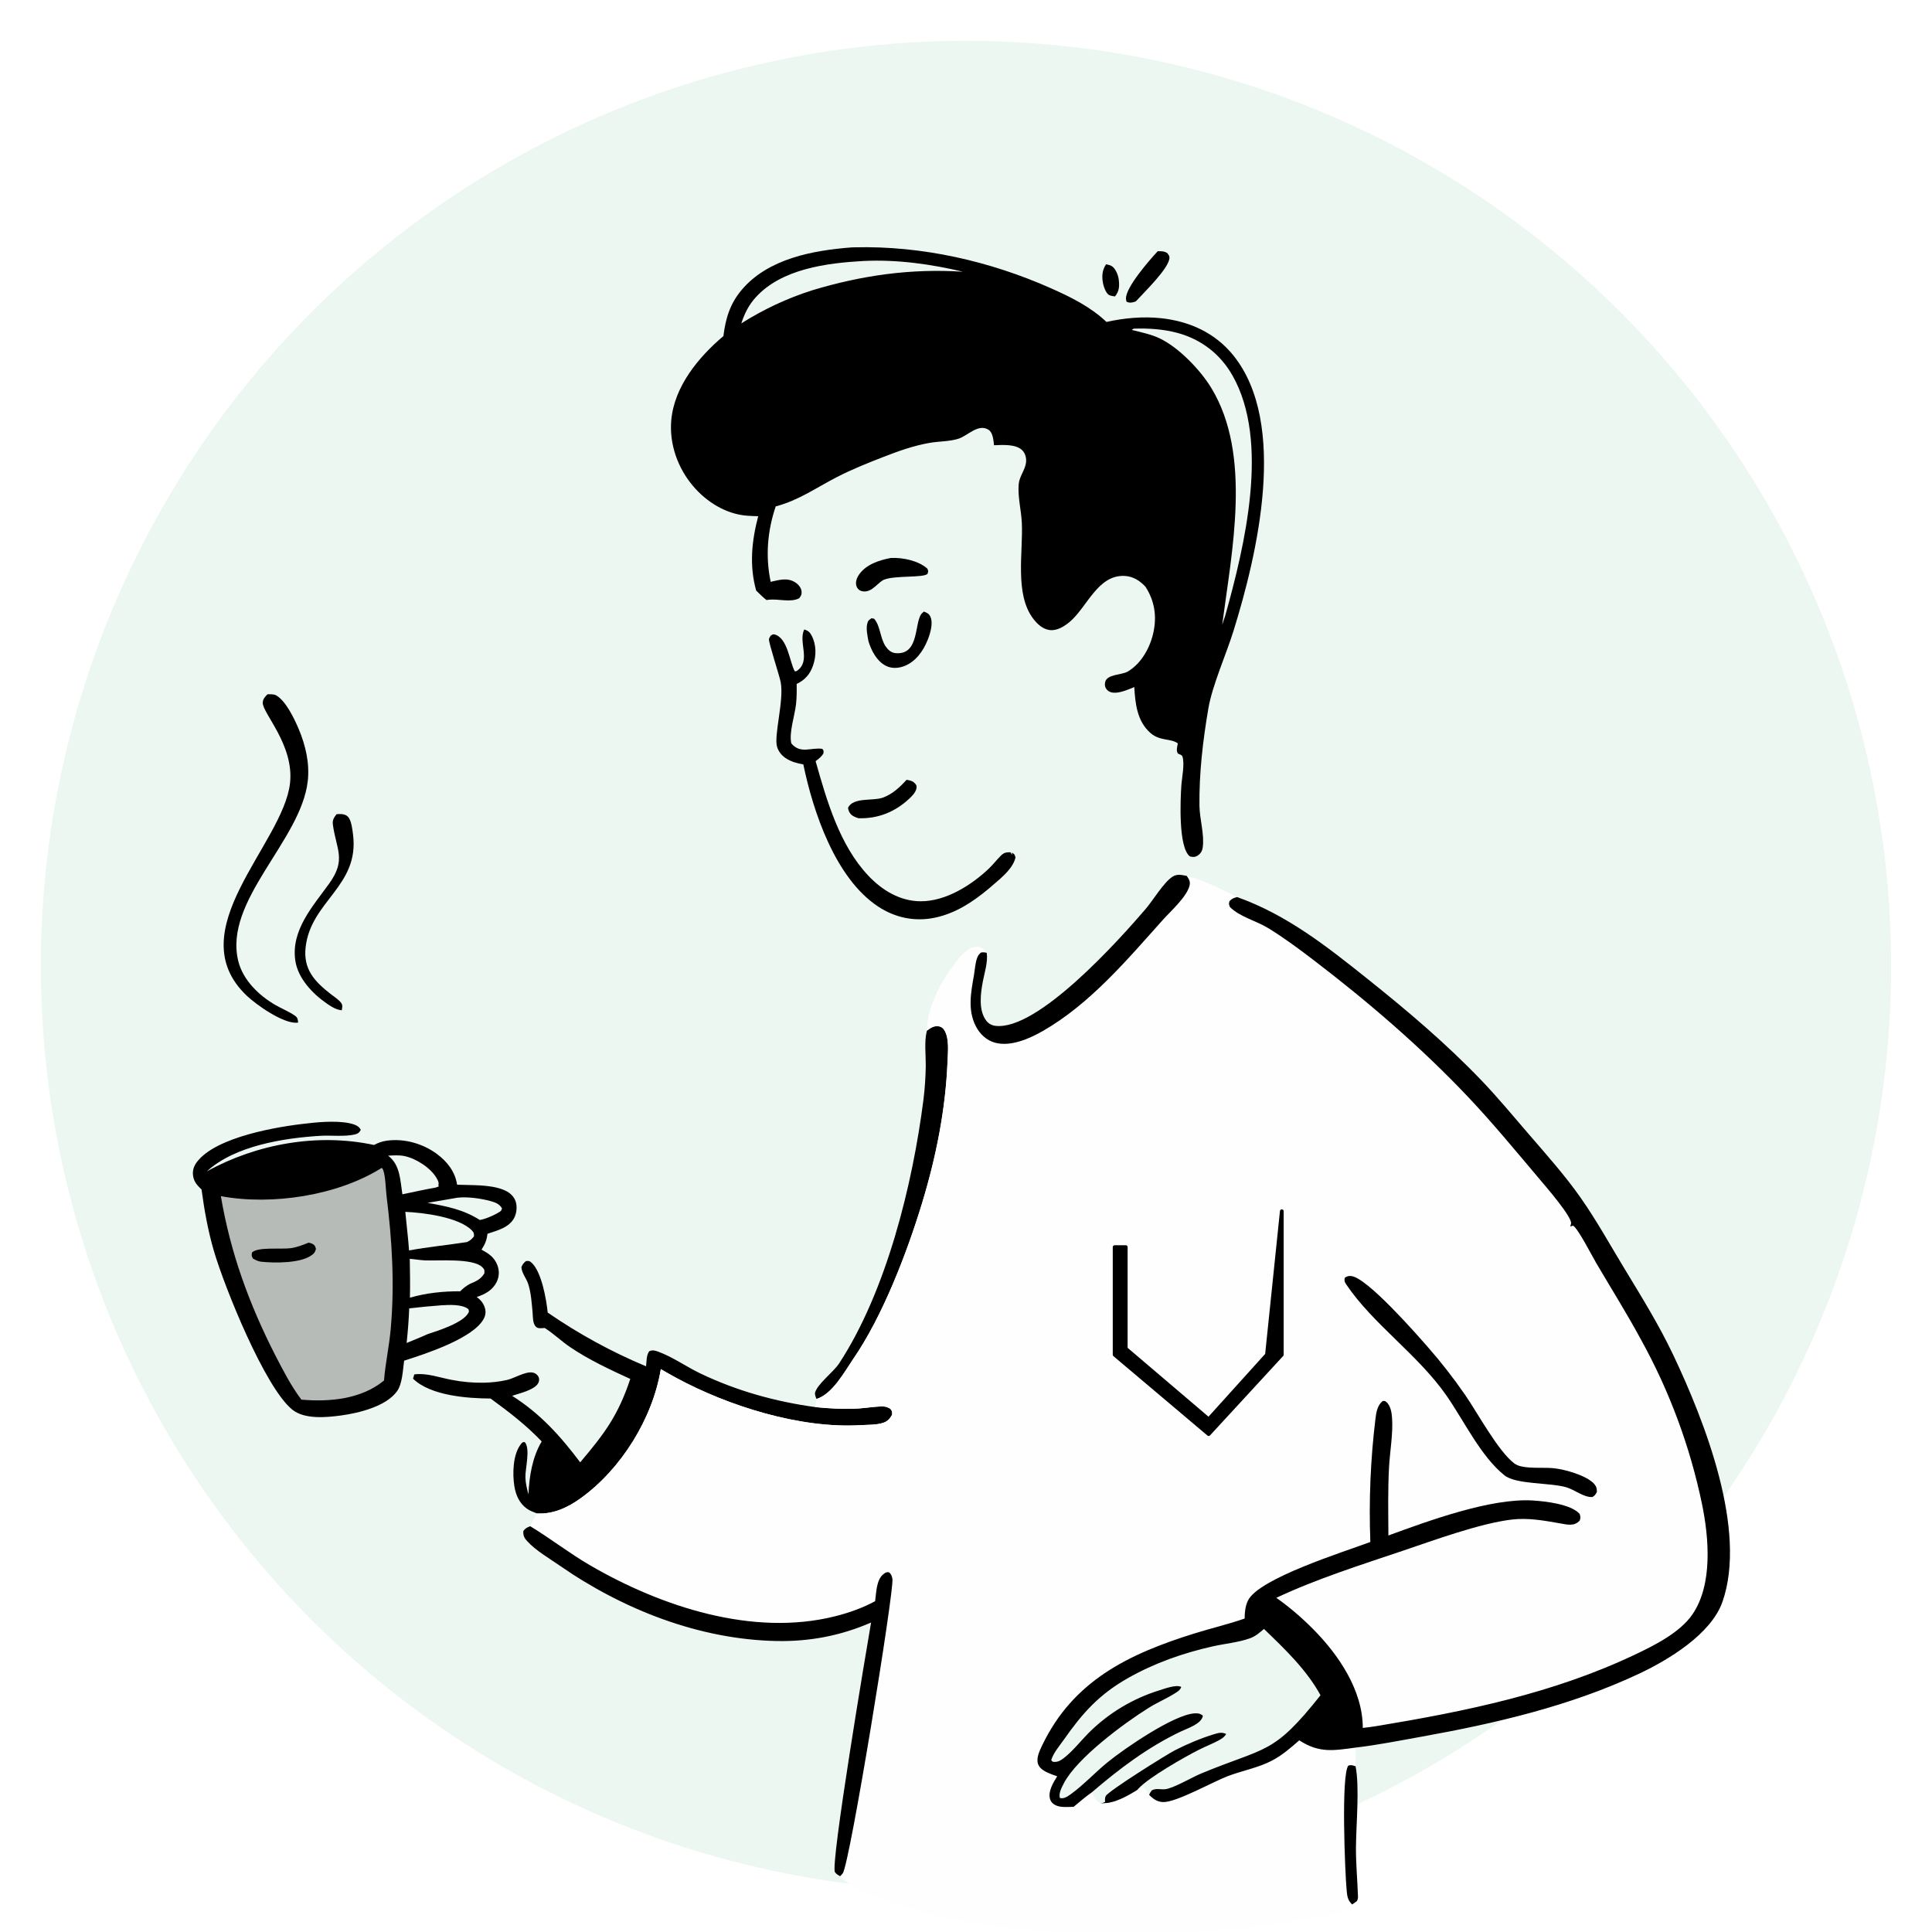 <svg width="520" height="520" viewBox="0 0 520 520" fill="none" xmlns="http://www.w3.org/2000/svg">
<rect x="0" y="0" width="520" height="520" fill="#808080" stroke="none"/>
<g clip-path="url(#clip0_411_1078)">
<rect width="520" height="520" fill="white"/>
<circle cx="260" cy="260" r="249" fill="#EBF7F0"/>
<mask id="mask0_411_1078" style="mask-type:alpha" maskUnits="userSpaceOnUse" x="11" y="11" width="498" height="498">
<circle cx="260" cy="260" r="249" fill="#EBF7F0"/>
</mask>
<g mask="url(#mask0_411_1078)">
</g>
<path d="M297.699 71.135C298.331 71.265 298.999 71.384 299.503 71.82C300.369 72.569 300.98 74.127 301.11 75.245C301.323 77.078 301.261 78.318 300.11 79.782C299.573 79.703 298.816 79.642 298.371 79.311C297.629 78.76 297.101 77.283 296.915 76.413C296.509 74.516 296.606 72.734 297.699 71.135Z" fill="black"/>
<path d="M311.603 67.617C312.595 67.611 313.276 67.573 314.161 68.105C314.475 68.549 314.75 68.752 314.758 69.323C314.795 72.109 307.827 78.763 305.744 81.084C305.637 81.132 305.534 81.192 305.422 81.228C304.609 81.483 303.977 81.569 303.227 81.209C303.104 80.838 303.081 80.841 303.062 80.385C302.936 77.35 309.465 69.919 311.603 67.617Z" fill="black"/>
<path d="M243.988 209.901C244.668 209.969 245.486 210.144 246.015 210.626C246.371 210.952 246.692 211.249 246.704 211.748C246.733 212.985 245.584 214.165 244.74 214.953C240.889 218.551 236.305 220.394 231.027 220.229C230.443 220.025 229.771 219.794 229.282 219.401C228.653 218.896 228.352 218.208 228.24 217.43C229.641 214.495 234.884 215.66 237.585 214.698C240.189 213.77 242.164 211.896 243.988 209.901Z" fill="black"/>
<path d="M239.743 150.181C242.912 150.014 247.188 150.883 249.605 153.055C249.899 153.761 249.869 153.745 249.626 154.476C248.453 155.543 241.06 154.86 238.103 155.965L237.733 156.107C236.628 156.77 235.801 157.776 234.733 158.496C233.842 159.098 232.836 159.391 231.766 159.046C231.138 158.844 230.664 158.297 230.492 157.667C230.191 156.569 230.637 155.451 231.271 154.568C233.195 151.887 236.643 150.778 239.743 150.181Z" fill="black"/>
<path d="M248.672 164.605C249.577 164.978 250.097 165.186 250.48 166.134C251.188 167.888 250.313 170.698 249.641 172.347C248.459 175.251 246.464 178.057 243.454 179.249C241.848 179.885 240.01 180.002 238.438 179.201C235.964 177.941 234.515 175.1 233.741 172.566C233.498 171.15 233.064 169.301 233.415 167.882C233.635 166.988 233.861 166.895 234.575 166.398L235.276 166.533C236.983 168.464 236.871 171.819 238.401 174.023C239.026 174.925 239.881 175.685 241.025 175.791C247.746 176.413 245.911 167.061 248.263 164.95C248.396 164.83 248.536 164.72 248.672 164.605Z" fill="black"/>
<path d="M90.58 219.15C90.738 219.137 90.896 219.123 91.055 219.113C91.989 219.053 93.054 219.143 93.713 219.891C94.595 220.892 94.851 223.288 95.018 224.607C96.792 238.56 83.621 242.487 82.25 255.02C81.606 260.896 84.684 264.178 88.997 267.542C89.874 268.226 91.215 269.061 91.842 269.963C92.309 270.635 92.084 271.163 91.987 271.92C90.366 271.75 89.145 270.925 87.837 270.018C84.058 267.397 80.221 263.316 79.497 258.626C78.229 250.408 84.219 243.911 88.611 237.798C93.238 231.355 90.545 228.747 89.598 221.984C89.424 220.747 89.847 220.098 90.58 219.15Z" fill="black"/>
<path d="M71.997 186.862C72.708 186.863 73.684 186.791 74.321 187.153C76.929 188.637 79.204 193.398 80.37 196.152C82.245 200.581 83.376 205.421 82.83 210.244C81.013 226.311 60.071 242.398 64.141 258.719C65.409 263.802 69.702 267.95 74.135 270.504C75.808 271.468 77.753 272.249 79.333 273.338C80.132 273.888 80.132 274.291 80.243 275.21C80.13 275.23 80.018 275.264 79.902 275.27C76.15 275.493 69.047 270.49 66.424 268.002C47.973 250.501 76.21 227.255 78.059 210.793C79.219 200.465 70.534 191.881 70.72 189.068C70.786 188.088 71.36 187.524 71.997 186.862Z" fill="black"/>
<path d="M249.482 277.402C250.509 276.628 251.395 276.015 252.736 276.239C253.359 276.342 253.864 276.755 254.187 277.292C255.538 279.537 255.131 283.165 255.03 285.701C254.512 298.646 251.929 311.497 248.164 323.869C244.087 337.266 237.55 354.292 229.616 365.81C227.274 369.25 224.004 375.281 219.765 376.525C219.565 376.071 219.247 375.318 219.377 374.834C220.018 372.457 224.321 369.309 225.868 366.943C238.604 347.464 245.637 318.801 248.553 295.96C248.925 292.926 249.131 289.88 249.171 286.823C249.193 283.928 248.753 280.46 249.417 277.651C249.436 277.568 249.46 277.485 249.482 277.402Z" fill="black"/>
<path d="M216.471 169.419C217.502 169.76 217.941 170.098 218.453 171.068C219.742 173.508 219.741 176.479 218.854 179.057C218.019 181.486 216.705 182.97 214.423 184.094C214.451 185.952 214.457 187.718 214.248 189.571C213.909 192.586 212.316 197.238 212.986 200.084C215.453 203.035 218.26 201.109 221.328 201.553C221.781 202.133 221.66 202.088 221.625 202.773C221.078 203.709 220.375 204.218 219.521 204.869C222.528 215.5 225.965 227.499 233.724 235.704C237.453 239.648 242.229 242.554 247.81 242.578C254.554 242.607 261.474 238.242 266.199 233.737C267.32 232.668 268.261 231.418 269.363 230.325C270.247 229.448 270.787 229.389 271.961 229.385L272.43 230.113L272.371 229.477C273.101 229.961 273.083 229.943 273.318 230.789C272.597 234.176 268.437 237.105 265.929 239.341C261.722 242.836 257.135 245.824 251.708 246.979C246.256 248.141 240.935 247.036 236.303 243.965C224.834 236.361 218.871 218.543 216.216 205.74C214.521 205.446 212.862 204.999 211.421 204.022C210.357 203.301 209.533 202.263 209.156 201.026C208.229 197.985 211.069 188.521 210.124 183.609C209.749 181.661 206.838 172.933 206.972 172.025C207.024 171.675 207.285 171.391 207.442 171.074C207.767 170.9 208.017 170.646 208.401 170.741C212.031 171.63 212.468 178.054 213.918 180.688L214.368 180.646C218.467 177.987 214.755 172.82 216.471 169.419Z" fill="black"/>
<path d="M169.642 371.14C164.116 368.615 158.48 365.984 153.439 362.57C151.07 360.968 149.026 358.945 146.595 357.425C145.889 357.473 144.818 357.654 144.269 357.133C143.337 356.244 143.457 354.446 143.347 353.251C143.123 350.811 142.933 347.877 142.154 345.544C141.631 343.979 140.478 342.765 140.335 341.086C140.644 340.289 140.903 339.964 141.558 339.421C142.261 339.377 142.426 339.292 142.99 339.779C145.762 342.167 147.069 349.803 147.415 353.284C149.489 354.713 151.599 356.089 153.744 357.41C155.889 358.731 158.067 359.996 160.278 361.204C162.488 362.412 164.729 363.561 166.999 364.651C169.269 365.744 171.566 366.777 173.89 367.752C174.049 366.427 173.931 364.788 174.748 363.688C175.645 363.282 176.296 363.489 177.206 363.821C181.045 365.223 184.69 367.837 188.406 369.619C198.281 374.358 208.65 377.241 219.482 378.728C223.278 379.097 227.047 379.315 230.862 379.108C233.121 378.983 235.501 378.521 237.748 378.554C238.493 378.566 239.011 378.828 239.644 379.171C240.147 379.876 240.137 379.905 240.111 380.773C239.568 381.791 238.914 382.537 237.785 382.928C235.957 383.563 233.432 383.474 231.496 383.585C215.376 384.526 196.043 378.459 181.973 370.83C180.588 370.077 179.217 369.301 177.859 368.501C175.679 381.743 167.218 395.392 156.306 403.242C152.819 405.752 148.944 407.586 144.541 407.346C143.621 406.981 142.571 406.623 141.769 406.032C139.781 404.574 138.838 402.415 138.45 400.057C137.899 396.709 138.03 391.417 140.208 388.682C140.584 388.213 140.599 388.173 141.217 388.125C142.833 389.856 141.348 395.281 141.409 397.617C141.451 399.208 141.832 400.695 142.231 402.223C142.463 397.304 143.257 392.266 145.794 387.962C141.549 383.504 136.995 380.042 132.046 376.414C125.833 376.381 115.892 375.676 111.172 371.077L111.508 369.922C114.855 369.475 118.333 370.793 121.611 371.402C123.036 371.68 124.472 371.882 125.919 372.007C127.365 372.135 128.815 372.185 130.267 372.158C132.356 372.103 134.466 371.882 136.503 371.409C138.476 370.948 141.265 369.15 143.258 369.405C143.948 369.494 144.539 369.874 144.883 370.49C145.215 371.081 145.159 371.771 144.824 372.343C143.784 374.126 139.721 375.052 137.835 375.683C145.435 380.507 150.791 386.456 156.161 393.587C162.748 385.811 166.397 380.906 169.642 371.14Z" fill="black"/>
<path d="M82.978 302.337C86.358 301.93 92.058 301.514 95.317 302.664C96.146 302.957 96.7 303.324 97.1 304.101C96.713 304.855 96.277 305.17 95.433 305.357C92.623 305.984 89.071 305.528 86.151 305.708C76.349 306.314 63.175 308.378 55.659 315.287C69.125 307.849 85.546 304.918 100.659 308.172C101.79 307.594 102.75 307.212 104.026 307.027C108.731 306.345 113.812 307.779 117.607 310.6C120.387 312.667 122.515 315.383 123.029 318.867C126.899 319.034 131.695 318.783 135.332 320.163C136.826 320.731 138.155 321.684 138.736 323.226C139.259 324.618 139.079 326.448 138.414 327.762C137.073 330.408 133.782 331.213 131.199 332.069C131.021 333.741 130.537 334.941 129.602 336.339C131.496 337.384 133.005 338.336 133.836 340.44C134.425 341.931 134.404 343.54 133.703 344.991C132.605 347.26 130.605 348.316 128.319 349.091C129.324 349.844 129.991 350.59 130.428 351.789C130.8 352.808 130.765 353.786 130.291 354.767C127.678 360.167 114.375 364.434 108.772 366.227C108.42 368.674 108.324 372.431 106.853 374.465C103.903 378.551 96.536 380.33 91.835 380.968C87.87 381.503 81.99 382.083 78.672 379.407C71.306 373.472 60.402 346.404 57.539 336.59C55.972 331.213 54.995 325.703 54.246 320.159C53.118 319.056 52.259 318.188 51.986 316.587C51.735 315.121 52.143 313.866 53.042 312.697C58.197 305.984 74.753 303.18 82.978 302.337ZM110.289 338.812C110.351 342.304 110.412 345.788 110.329 349.279C114.686 348.006 119.339 347.526 123.872 347.552C124.664 346.714 125.422 346.161 126.42 345.585C128.101 344.873 129.397 344.348 130.366 342.725C130.409 341.898 130.463 341.717 129.832 341.086C127.294 338.554 118.04 339.403 114.333 339.229C112.976 339.163 111.642 338.916 110.289 338.812ZM109.09 326.171C109.409 329.633 109.85 333.095 110.097 336.557C115.272 335.605 120.486 335.107 125.681 334.306C126.575 333.881 126.94 333.553 127.564 332.789C127.61 332.025 127.545 331.722 126.993 331.154C123.487 327.563 113.88 326.371 109.09 326.171ZM118.777 351.324C115.892 351.536 113.013 351.811 110.14 352.151C110.017 355.277 109.771 358.355 109.448 361.466C111.346 360.669 113.278 359.912 115.151 359.06C117.857 358.196 124.665 356.019 126.07 353.354C126.321 352.878 126.197 352.83 126.065 352.35C124.339 350.992 120.881 351.195 118.777 351.324ZM104.46 311.05C107.744 313.527 107.705 317.661 108.301 321.451C111.277 320.831 114.251 320.163 117.246 319.639L118.048 319.362L118.159 318.993L117.964 319.262C118.183 318.295 117.988 317.915 117.481 317.044C115.874 314.287 111.933 311.778 108.815 311.146C107.445 310.87 105.849 310.969 104.46 311.05ZM123.056 322.374L115.084 323.747C120.206 324.684 124.676 325.518 129.14 328.36C130.711 328.124 133.559 326.869 134.827 325.924L135.124 325.264C134.437 324.046 133.355 323.636 132.04 323.274C129.434 322.558 125.705 322.038 123.056 322.374Z" fill="black"/>
<path d="M102.726 314.343C102.784 314.391 102.853 314.428 102.9 314.487C103.736 315.568 103.821 320.115 104.016 321.684C105.52 333.834 106.246 345.437 105.166 357.661C104.754 362.326 103.732 366.907 103.353 371.568C97.276 376.591 88.648 377.392 81.109 376.709C78.275 372.937 76.21 368.852 74.046 364.681C67.036 350.922 62.014 337.181 59.45 321.949C73.159 324.492 90.854 321.817 102.726 314.343Z" fill="#B7BBB7"/>
<path d="M83.078 334.454C83.353 334.527 83.817 334.638 84.06 334.764C84.761 335.133 84.832 335.457 85.039 336.151C84.799 336.89 84.735 337.155 84.111 337.665C81.127 340.086 73.842 339.971 70.191 339.584C69.324 339.414 68.823 339.181 68.081 338.739C67.685 337.975 67.68 337.952 67.829 337.104C69.448 335.528 75.764 336.31 78.274 335.945C79.979 335.694 81.492 335.096 83.078 334.454Z" fill="black"/>
<path d="M229.243 66.588L229.969 66.568C248.058 66.105 266.449 70.273 282.947 77.622C288.293 80.003 293.526 82.585 297.807 86.652C302.524 85.593 307.629 85.128 312.447 85.639C320.151 86.454 327.101 89.591 332.002 95.713C346.722 114.097 338.405 149.19 331.994 169.814C330.018 176.17 326.296 184.434 325.229 190.692C323.759 199.287 322.721 208.165 322.835 216.895C322.883 220.442 324.213 224.664 323.711 228.102C323.57 229.067 323.131 229.8 322.285 230.324C321.632 230.73 320.956 230.709 320.247 230.493C317.143 228.114 317.695 215.379 317.961 211.449C318.111 209.247 318.898 205.657 318.265 203.636C318.125 203.187 317.44 203.014 317.031 202.816C316.508 201.956 316.855 201.06 317.012 200.085C315.162 198.686 312.196 199.535 309.626 197.267C306.049 194.111 305.552 189.375 305.296 184.928C303.807 185.548 301.996 186.318 300.383 186.437C299.487 186.502 298.575 186.34 297.941 185.646C297.404 185.058 297.279 184.34 297.454 183.58C297.951 181.419 301.908 181.717 303.546 180.744C307.25 178.541 309.6 174.23 310.466 170.103C311.382 165.737 310.733 161.666 308.296 157.904C306.781 156.288 304.963 155.118 302.684 155.01C295.4 154.666 292.563 163.542 287.819 167.457C286.394 168.633 284.483 169.807 282.552 169.579C280.655 169.356 279.174 167.951 278.07 166.494C273.045 159.862 275.405 148.582 275.028 140.717C274.862 137.28 273.875 133.66 274.192 130.234C274.381 128.191 275.953 126.447 276.166 124.421C276.282 123.311 275.983 122.065 275.193 121.245C273.466 119.45 269.822 119.764 267.542 119.835C267.392 118.579 267.269 116.462 266.097 115.695C263.356 113.903 260.467 117.254 258.049 118.055C255.674 118.84 252.758 118.766 250.277 119.189C246.007 119.917 241.886 121.383 237.865 122.948C233.56 124.624 229.308 126.315 225.198 128.435C219.655 131.294 214.911 134.696 208.783 136.298C206.54 142.936 205.992 149.738 207.427 156.603C209.683 156.095 211.946 155.381 214.065 156.765C214.912 157.318 215.708 158.248 215.755 159.304C215.791 160.128 215.557 160.415 215.093 161.026C212.734 162.246 209.515 161.1 206.839 161.428L206.291 161.498C205.311 160.726 204.426 159.813 203.523 158.953C201.644 152.209 202.322 145.63 204.067 138.941C203.04 138.908 202.008 138.879 200.983 138.796C195.375 138.34 190.165 135.087 186.579 130.869C182.413 125.97 180.098 119.516 180.677 113.069C181.492 103.993 188.023 96.102 194.704 90.46C195.309 85.645 196.49 81.71 199.673 77.968C206.806 69.581 218.845 67.385 229.243 66.588ZM305.114 88.46L304.619 88.8C307.113 89.425 309.823 89.969 312.153 91.085C317.295 93.547 323.072 99.561 326.026 104.423C337.006 122.492 331.536 148.317 328.955 168.149L329.786 165.673C334.993 147.03 341.836 118.837 331.714 101.042C328.419 95.25 323.249 91.29 316.811 89.575C313.055 88.575 308.986 88.322 305.114 88.46ZM232.353 70.246C222.575 70.798 210.387 72.33 203.404 80.029C201.512 82.116 200.391 84.383 199.524 87.044C201.008 86.103 202.52 85.21 204.062 84.365C205.603 83.52 207.17 82.726 208.762 81.981C210.355 81.237 211.969 80.545 213.606 79.904C215.243 79.264 216.899 78.676 218.573 78.142C231.97 74.102 245.196 72.221 259.192 73.138C250.558 71.067 241.245 69.793 232.353 70.246Z" fill="black"/>
<path d="M265.577 256.446C265.933 258.975 264.993 261.711 264.526 264.2C263.919 267.44 263.32 271.885 265.436 274.695C266.034 275.487 266.908 275.982 267.894 276.103C279.295 277.505 301.287 252.887 308.328 244.675C310.313 242.36 313.145 237.582 315.523 236.002C316.827 235.136 317.971 235.494 319.404 235.745C324.213 237.034 328.563 239.207 332.984 241.448C346.352 246.219 357.022 254.649 367.979 263.398C378.74 271.988 389.181 280.826 398.724 290.783C403.24 295.496 407.376 300.516 411.638 305.455C416.384 310.958 421.214 316.373 425.398 322.326C429.682 328.419 433.324 335.018 437.187 341.389C441.84 349.069 446.526 356.609 450.378 364.74C458.784 382.481 470.361 411.86 463.596 431.148C460.549 439.832 449.056 446.763 441.168 450.476C422.666 459.186 402.461 463.866 382.43 467.461C376.576 468.513 370.756 469.672 364.844 470.369C364.873 472.048 364.878 473.727 364.858 475.407C365.966 480.988 365.002 491.067 364.958 497.15C364.928 501.608 365.357 506.041 365.505 510.492C365.519 510.96 365.416 511.274 365.202 511.684C364.784 511.994 364.375 512.308 363.931 512.581C363.702 512.85 363.643 512.935 363.414 513.164C361.302 515.234 355.6 515.721 352.764 516.227C347.889 517.098 342.994 517.839 338.08 518.449C333.166 519.059 328.238 519.539 323.297 519.888C318.357 520.235 313.411 520.451 308.46 520.534C303.508 520.618 298.558 520.57 293.609 520.39C274.683 519.826 254.366 517.604 236.557 510.82C232.964 509.451 228.791 507.838 226.102 504.985C225.547 504.653 225.106 504.439 224.731 503.896C223.414 501.984 233.306 443.298 234.449 436.706C226.35 440.234 218.022 441.836 209.184 441.685C188.302 441.32 167.705 433.222 150.675 421.408C147.835 419.437 144.284 417.392 141.932 414.857C141.076 413.934 140.793 413.336 140.854 412.081C141.491 411.251 141.768 411.181 142.704 410.782C143.132 409.549 143.873 408.461 144.541 407.346C148.944 407.586 152.819 405.752 156.306 403.242C167.218 395.392 175.679 381.743 177.859 368.501C179.217 369.3 180.588 370.077 181.973 370.83C196.043 378.458 215.376 384.526 231.497 383.585C233.432 383.474 235.957 383.563 237.785 382.928C238.914 382.537 239.568 381.791 240.111 380.773C240.137 379.905 240.147 379.876 239.644 379.171C239.011 378.828 238.493 378.566 237.748 378.554C235.501 378.521 233.121 378.983 230.862 379.108C227.047 379.315 223.278 379.097 219.482 378.728C219.535 377.993 219.662 377.259 219.765 376.525C224.004 375.281 227.274 369.25 229.616 365.81C237.55 354.291 244.087 337.266 248.164 323.868C251.929 311.497 254.512 298.645 255.03 285.7C255.131 283.165 255.538 279.537 254.187 277.292C253.864 276.754 253.359 276.342 252.736 276.238C251.395 276.015 250.509 276.628 249.482 277.402C249.528 270.737 253.565 263.522 257.649 258.493C258.872 256.986 260.67 254.813 262.793 254.815C264.081 254.816 264.8 255.524 265.577 256.446ZM332.984 241.448C332.046 241.688 331.65 241.82 330.938 242.527C330.679 243.295 330.76 243.346 331.037 244.122C333.693 246.786 338.047 247.802 341.256 249.751C345.488 252.325 349.602 255.389 353.539 258.396C368.234 269.615 382.696 282.048 395.396 295.517C402.051 302.574 408.248 310.128 414.515 317.528C416.066 319.358 423.098 327.493 422.858 329.279C422.817 329.582 422.714 329.829 422.61 330.113L423.404 329.873C424.83 330.815 428.434 337.919 429.649 339.986C433.678 346.84 437.944 353.642 441.718 360.632C442.673 362.362 443.596 364.109 444.488 365.873C445.377 367.635 446.233 369.414 447.058 371.21C447.88 373.006 448.669 374.817 449.425 376.643C450.181 378.468 450.901 380.308 451.586 382.16C452.273 384.013 452.924 385.878 453.539 387.756C454.157 389.63 454.738 391.518 455.283 393.417C455.827 395.317 456.336 397.225 456.811 399.141C457.284 401.061 457.721 402.987 458.122 404.921C459.954 413.923 461.036 426.442 455.534 434.499C452.151 439.445 445.212 442.895 439.945 445.39C418.06 455.765 394.495 460.611 370.76 464.538C369.443 464.752 368.12 464.933 366.793 465.081C366.797 454.938 360.275 445.372 353.388 438.437C350.308 435.337 347.084 432.572 343.516 430.052C354.348 424.966 366.158 421.234 377.496 417.411C385.842 414.595 398.284 410.014 406.874 408.992C411.25 408.468 415.531 409.247 419.818 410C421.794 410.343 423.711 410.908 425.203 409.232C425.443 408.391 425.413 408.295 425.155 407.453C422.798 404.836 415.885 404.054 412.447 403.855C401.157 403.198 384.468 409.343 373.688 413.277C373.655 407.176 373.526 401.024 373.858 394.93C374.095 390.59 374.974 385.899 374.671 381.588C374.571 380.153 374.272 378.381 373.164 377.359C372.772 377.001 372.665 377.089 372.182 377.071C370.782 378.156 370.435 380.005 370.232 381.677C369.552 387.208 369.095 392.758 368.862 398.326C368.63 403.894 368.62 409.462 368.832 415.03C361.675 417.699 338.689 424.855 335.872 430.83C335.166 432.325 335 434.004 335 435.632C330.502 437.204 325.963 438.245 321.439 439.659C303.821 445.158 288.874 452.318 280.509 469.749C279.85 471.122 278.882 473.112 279.358 474.669C279.857 476.301 281.699 477.013 283.135 477.589C283.602 477.777 284.075 477.936 284.552 478.094C283.483 479.777 281.99 482.221 282.644 484.284C282.922 485.158 283.676 485.749 284.515 486.044C285.821 486.505 287.584 486.325 288.965 486.31C290.582 484.97 292.178 483.575 293.904 482.379C294.394 483.856 294.984 484.553 296.223 485.468C296.973 485.251 297.831 485.347 298.614 485.18C301.277 484.619 303.755 483.206 306.048 481.8L307.509 481.028C308.507 481.338 308.715 482.235 309.29 483.069C310.35 484.184 311.483 484.992 313.089 485.025C316.646 485.099 326.325 479.633 330.373 478.079C334.298 476.577 338.582 475.828 342.327 473.883C345.071 472.455 347.387 470.436 349.695 468.41C355.112 471.927 358.961 471.148 364.844 470.369C370.756 469.672 376.576 468.513 382.43 467.461C402.461 463.866 422.666 459.186 441.168 450.476C449.056 446.763 460.549 439.832 463.596 431.148C470.361 411.86 458.784 382.481 450.378 364.74C446.526 356.609 441.84 349.069 437.187 341.389C433.324 335.018 429.682 328.419 425.398 322.326C421.214 316.373 416.384 310.958 411.638 305.455C407.376 300.516 403.24 295.496 398.724 290.783C389.181 280.826 378.74 271.988 367.979 263.398C357.022 254.649 346.352 246.219 332.984 241.448Z" fill="#FEFEFE"/>
<path d="M363.931 512.581C362.602 511.348 362.587 510.127 362.424 508.388C362.026 504.148 360.91 477.633 362.919 475.201C363.772 474.965 364.035 475.146 364.858 475.408C365.966 480.988 365.002 491.068 364.958 497.15C364.928 501.608 365.357 506.041 365.504 510.492C365.519 510.961 365.416 511.274 365.202 511.684C364.784 511.994 364.374 512.308 363.931 512.581Z" fill="black"/>
<path d="M362.31 345.666C361.852 344.987 361.79 344.67 361.959 343.891C362.661 343.5 362.897 343.363 363.739 343.459C367.983 343.954 381.082 358.875 384.295 362.551C387.907 366.659 391.197 370.9 394.314 375.399C397.675 380.256 403.177 390.524 407.554 393.864C408.617 394.676 410.198 394.864 411.487 394.971C413.714 395.152 415.978 394.964 418.201 395.178C421.104 395.455 427.282 397.174 429.18 399.522C429.745 400.223 429.778 400.673 429.804 401.552C429.398 402.308 429.332 402.482 428.608 402.921C426.337 403.094 423.847 400.972 421.591 400.308C417.152 399.005 408.089 399.592 404.946 397.101C398.65 392.114 394.004 382.363 389.373 375.698C381.675 364.61 369.602 356.479 362.31 345.666Z" fill="black"/>
<path d="M142.704 410.782C148.183 414.093 153.212 418.042 158.778 421.282C177.96 432.436 202.637 440.574 224.769 435.023C228.455 434.097 232.2 432.775 235.544 430.96C235.86 428.697 235.834 425.102 237.876 423.608C238.404 423.22 238.6 423.113 239.234 423.168C239.865 423.608 240.091 424.268 240.198 425.006C240.668 428.225 228.729 501.663 226.827 504.206C226.578 504.542 226.388 504.708 226.102 504.985C225.547 504.653 225.106 504.439 224.731 503.896C223.414 501.985 233.306 443.298 234.449 436.706C226.35 440.234 218.022 441.836 209.184 441.685C188.302 441.32 167.705 433.222 150.675 421.408C147.835 419.437 144.284 417.392 141.932 414.857C141.076 413.934 140.793 413.336 140.854 412.081C141.491 411.251 141.768 411.181 142.704 410.782Z" fill="black"/>
<path d="M332.983 241.448C346.352 246.22 357.021 254.649 367.978 263.398C378.74 271.988 389.18 280.827 398.723 290.783C403.24 295.496 407.376 300.516 411.638 305.455C416.383 310.958 421.214 316.373 425.398 322.326C429.682 328.419 433.323 335.018 437.186 341.389C441.839 349.069 446.526 356.609 450.378 364.74C458.783 382.482 470.361 411.86 463.595 431.148C460.548 439.832 449.056 446.764 441.167 450.476C422.665 459.187 402.46 463.867 382.429 467.461C376.576 468.513 370.756 469.672 364.843 470.37C358.96 471.148 355.112 471.927 349.694 468.41C347.386 470.436 345.07 472.455 342.327 473.883C338.582 475.828 334.298 476.577 330.372 478.08C326.325 479.633 316.645 485.099 313.089 485.026C311.483 484.992 310.349 484.184 309.289 483.07C308.714 482.235 308.507 481.339 307.509 481.029L306.048 481.8C303.754 483.206 301.276 484.62 298.613 485.181C297.831 485.347 296.973 485.251 296.222 485.469C294.984 484.553 294.394 483.856 293.904 482.379C292.177 483.575 290.581 484.97 288.965 486.31C287.583 486.325 285.82 486.506 284.514 486.044C283.676 485.749 282.921 485.159 282.644 484.284C281.989 482.221 283.482 479.777 284.552 478.094C284.074 477.936 283.602 477.777 283.134 477.589C281.699 477.013 279.856 476.301 279.357 474.669C278.882 473.112 279.85 471.123 280.509 469.75C288.873 452.318 303.821 445.158 321.439 439.659C325.963 438.245 330.501 437.204 335 435.632C335 434.005 335.166 432.325 335.871 430.831C338.689 424.855 361.674 417.699 368.832 415.03C368.62 409.462 368.63 403.894 368.861 398.326C369.095 392.758 369.552 387.208 370.231 381.677C370.434 380.005 370.781 378.156 372.181 377.071C372.665 377.089 372.772 377.001 373.163 377.359C374.271 378.381 374.571 380.153 374.67 381.588C374.973 385.899 374.094 390.59 373.858 394.931C373.525 401.024 373.655 407.176 373.688 413.277C384.468 409.343 401.157 403.198 412.446 403.855C415.885 404.054 422.798 404.837 425.154 407.453C425.413 408.295 425.442 408.391 425.202 409.232C423.71 410.908 421.794 410.343 419.818 410C415.53 409.247 411.25 408.468 406.874 408.992C398.284 410.015 385.842 414.595 377.495 417.411C366.158 421.235 354.347 424.966 343.516 430.052C347.083 432.573 350.307 435.337 353.387 438.437C360.275 445.372 366.797 454.939 366.793 465.081C368.12 464.933 369.442 464.752 370.759 464.538C394.495 460.611 418.06 455.765 439.945 445.391C445.211 442.896 452.15 439.445 455.533 434.499C461.036 426.442 459.954 413.923 458.122 404.921C457.721 402.987 457.284 401.061 456.811 399.142C456.336 397.225 455.826 395.317 455.282 393.417C454.738 391.518 454.157 389.631 453.539 387.756C452.923 385.878 452.272 384.013 451.585 382.16C450.901 380.308 450.181 378.469 449.425 376.643C448.669 374.817 447.88 373.006 447.058 371.21C446.233 369.414 445.376 367.635 444.487 365.873C443.596 364.109 442.673 362.362 441.717 360.632C437.943 353.642 433.678 346.84 429.649 339.986C428.434 337.919 424.829 330.815 423.404 329.874L422.61 330.113C422.713 329.829 422.816 329.582 422.857 329.279C423.097 327.493 416.066 319.359 414.515 317.528C408.247 310.128 402.051 302.574 395.396 295.517C382.695 282.048 368.233 269.616 353.539 258.396C349.602 255.39 345.488 252.325 341.256 249.751C338.046 247.802 333.692 246.786 331.037 244.122C330.76 243.346 330.679 243.295 330.937 242.528C331.65 241.82 332.045 241.688 332.983 241.448ZM293.904 482.379C294.394 483.856 294.984 484.553 296.222 485.469C296.973 485.251 297.831 485.347 298.613 485.181C301.276 484.62 303.754 483.206 306.048 481.8L307.509 481.029C308.507 481.339 308.714 482.235 309.289 483.07C309.509 482.56 309.691 482.287 310.029 481.859C311.209 481.257 312.316 481.685 313.563 481.575C315.731 481.379 320.796 478.379 323.167 477.393C340.92 470.012 342.53 472.518 355.418 456.278C351.655 449.395 345.794 443.829 340.199 438.43C339.018 439.441 337.91 440.419 336.421 440.951C333.29 442.069 329.755 442.375 326.506 443.099C318.448 444.903 310.722 447.612 303.529 451.698C295.804 456.083 291.32 461.109 286.304 468.281C285.152 469.93 283.48 471.827 282.936 473.78L283.362 474.179C284.568 474.374 285.394 473.913 286.328 473.189C288.74 471.322 290.829 468.635 292.978 466.45C293.639 465.788 294.321 465.147 295.021 464.527C295.722 463.907 296.44 463.308 297.177 462.73C297.914 462.154 298.667 461.6 299.438 461.069C300.208 460.537 300.994 460.031 301.795 459.548C302.597 459.064 303.412 458.605 304.241 458.172C305.07 457.736 305.911 457.326 306.765 456.943C307.619 456.561 308.484 456.204 309.359 455.872C310.235 455.543 311.119 455.239 312.013 454.961C313.423 454.529 316.588 453.322 317.935 454.042C317.647 454.839 317.194 455.142 316.487 455.599C314.149 457.109 311.511 458.205 309.139 459.689C302.566 463.796 289.85 473.175 286.328 479.984C285.776 481.051 284.881 482.697 285.27 483.922C286.318 484.247 287.354 483.523 288.191 482.918C291.687 480.394 294.745 477.054 298.105 474.315C302.656 470.61 315.929 461.493 321.509 461.154C322.436 461.098 323.053 461.18 323.758 461.789C323.411 463.985 319.684 465.147 317.857 466.015C309.051 470.192 301.256 476.057 293.904 482.379Z" fill="black"/>
<path d="M296.222 485.469C296.669 485.339 297.031 485.192 297.438 484.963C297.402 484.465 297.362 483.881 297.602 483.42C298.332 482.029 314.012 472.226 316.207 471.1C319.493 469.417 323.134 467.882 326.672 466.793C327.869 466.424 328.881 466.121 330.029 466.719C329.623 467.384 329.147 467.764 328.485 468.155C326.657 469.225 324.597 469.978 322.698 470.942C318.678 472.983 309.247 478.345 306.394 481.416C306.277 481.541 306.163 481.671 306.048 481.8C303.754 483.206 301.276 484.62 298.613 485.181C297.831 485.347 296.973 485.251 296.222 485.469Z" fill="black"/>
<path d="M265.577 256.446C265.934 258.975 264.993 261.711 264.527 264.2C263.92 267.44 263.32 271.885 265.437 274.695C266.034 275.487 266.909 275.982 267.894 276.103C279.296 277.505 301.287 252.887 308.328 244.675C310.313 242.36 313.146 237.582 315.523 236.002C316.827 235.136 317.972 235.494 319.405 235.745C319.992 236.593 320.428 237.217 320.18 238.307C319.49 241.351 315.062 245.257 312.972 247.594C303.356 258.34 293.379 270.209 280.702 277.48C277.09 279.552 272.032 281.788 267.824 280.646C265.503 280.016 263.721 278.308 262.64 276.201C260.401 271.832 261.327 267.132 262.124 262.565C262.395 261.011 262.469 259.24 263.02 257.76C263.233 257.187 263.54 256.813 263.984 256.391C264.589 256.261 264.975 256.319 265.577 256.446Z" fill="black"/>
<path d="M300 364.621V335.655H303V363L325.312 382L341 364.621L345 326V364.621L325.312 386L300 364.621Z" fill="black" stroke="black" stroke-linejoin="round"/>
</g>
<defs>
<clipPath id="clip0_411_1078">
<rect width="520" height="520" fill="white"/>
</clipPath>
</defs>
</svg>
